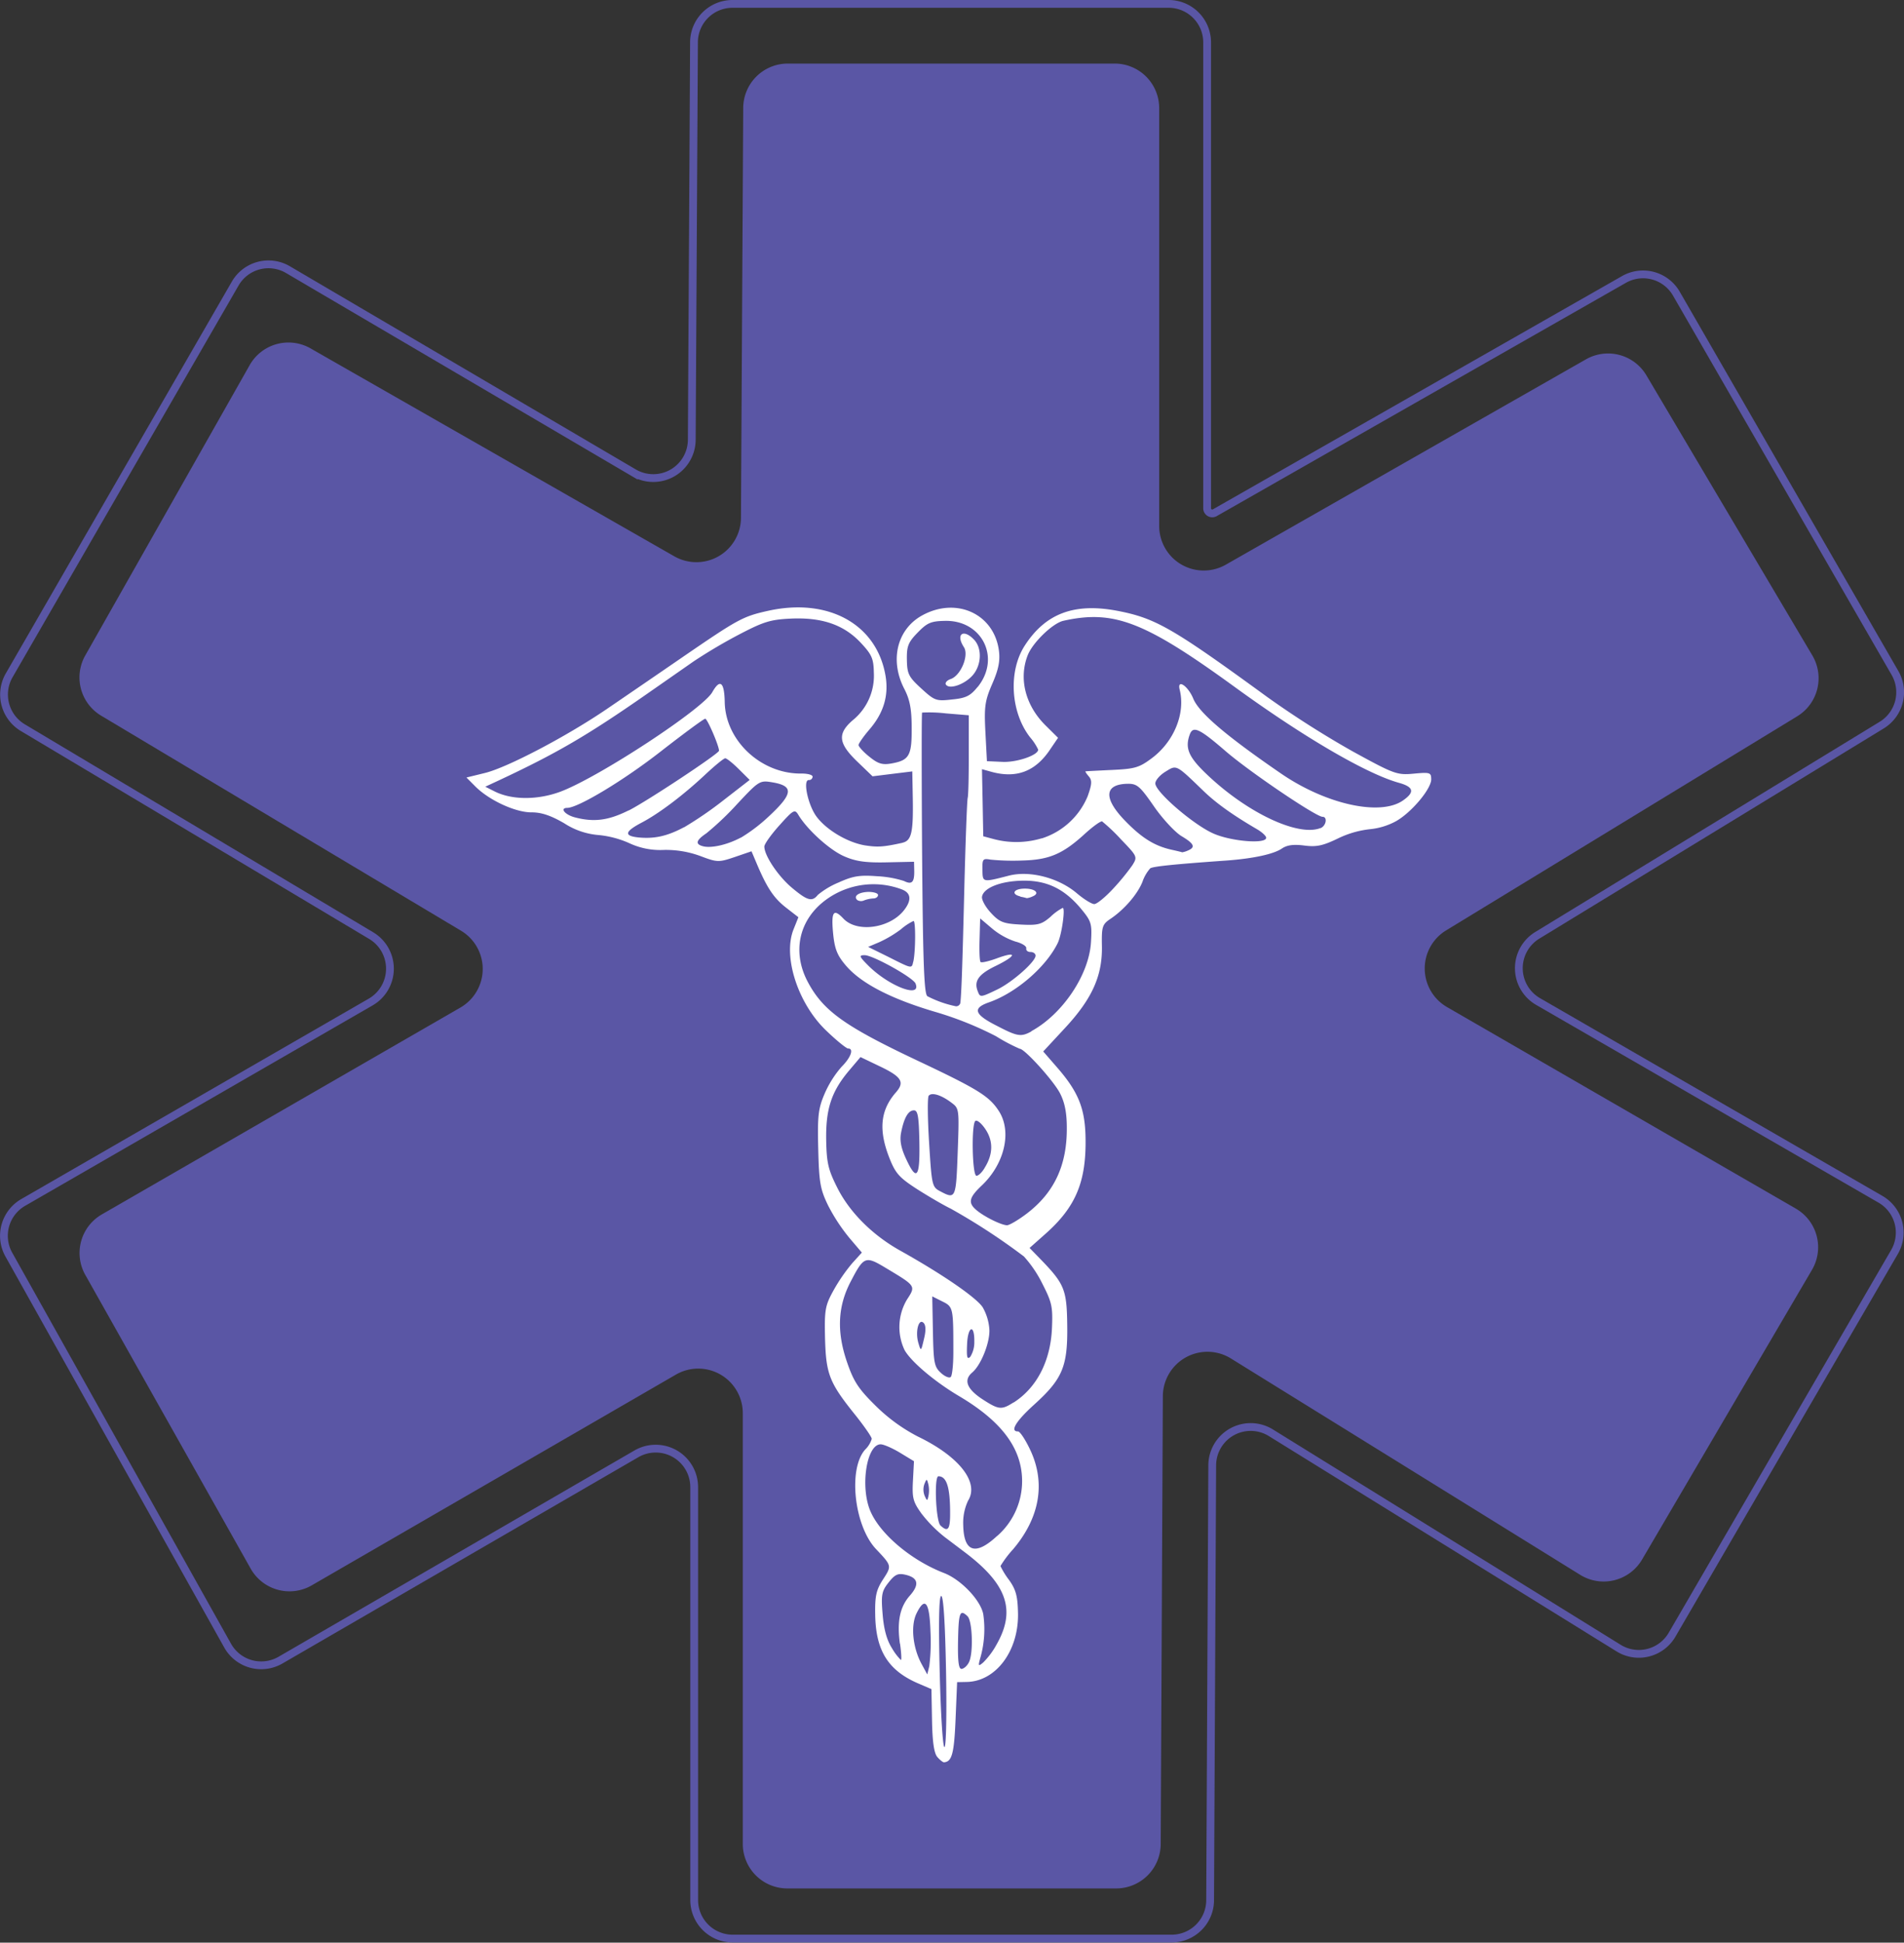 <svg id="Layer_1" data-name="Layer 1" xmlns="http://www.w3.org/2000/svg" viewBox="0 0 489.31 499"><rect x="0" y="0" width="489.31" height="499" fill="#333333" stroke="none"/><defs><style>.cls-1{fill:none;stroke:#5a56a5;stroke-miterlimit:10;stroke-width:2px;}.cls-2{fill:#5a56a5;}.cls-3{fill:#fff;}</style></defs><path class="cls-1" d="M188.24,1H300.33a9.89,9.89,0,0,1,9.89,9.89V130.54a1.32,1.32,0,0,0,2,1.15L417.35,71.78a9.89,9.89,0,0,1,13.46,3.65L487,172.88a9.89,9.89,0,0,1-3.42,13.38l-88.52,54a9.89,9.89,0,0,0,.21,17l88,50.8a9.89,9.89,0,0,1,3.6,13.53l-57.16,98.31a9.88,9.88,0,0,1-13.75,3.44l-89.34-55.3a9.88,9.88,0,0,0-15.09,8.36l-.54,111.72a9.89,9.89,0,0,1-9.89,9.84H188.29a9.89,9.89,0,0,1-9.89-9.89V382a9.89,9.89,0,0,0-14.84-8.56l-91.48,53a9.89,9.89,0,0,1-13.58-3.73L2.26,322.25A9.89,9.89,0,0,1,6,308.85l89.26-51.46a9.89,9.89,0,0,0,.13-17.06L5.86,186.91a9.9,9.9,0,0,1-3.5-13.44L60.44,72.85A9.88,9.88,0,0,1,74,69.26l88.88,52.18A9.89,9.89,0,0,0,177.78,113l.57-102.14A9.89,9.89,0,0,1,188.24,1Z"/><path class="cls-2" d="M202.45,16.33h84a11.44,11.44,0,0,1,11.45,11.45V135.11A11.45,11.45,0,0,0,315,145.06l92.6-52.77A11.46,11.46,0,0,1,423.1,96.4l42.64,71.94A11.46,11.46,0,0,1,461.86,184L371.62,239a11.45,11.45,0,0,0,.24,19.68l89.66,51.78a11.46,11.46,0,0,1,4.15,15.71L422,400.59a11.45,11.45,0,0,1-15.9,3.94l-89.78-55.59a11.46,11.46,0,0,0-17.48,9.68l-.55,115.07a11.45,11.45,0,0,1-11.45,11.39H202.34a11.44,11.44,0,0,1-11.45-11.44V363a11.45,11.45,0,0,0-17.18-9.91L80.13,407.22a11.44,11.44,0,0,1-15.71-4.29l-42.5-75.45a11.45,11.45,0,0,1,4.26-15.54l92.14-53.13a11.44,11.44,0,0,0,.15-19.74L26,183.84a11.45,11.45,0,0,1-4.09-15.47L64.17,93.78a11.45,11.45,0,0,1,15.64-4.29l93.48,53.41A11.45,11.45,0,0,0,190.42,133L191,27.72A11.45,11.45,0,0,1,202.45,16.33Z"/><g id="layer1"><path id="path16479" class="cls-3" d="M240.87,451.3c-.83-1-1.25-3.87-1.35-9.42l-.15-8-3.45-1.48c-7.66-3.31-10.85-8.39-11-17.59-.09-4.84.25-6.36,2-9.09,2.28-3.51,2.29-3.5-1.78-7.8-5.64-5.95-7.24-20.65-2.79-25.58a6.47,6.47,0,0,0,1.68-2.74c0-.47-1.83-3.1-4-5.85-6.88-8.52-7.74-10.66-8-19.87-.17-7.41,0-8.49,2.19-12.44a44.83,44.83,0,0,1,4.83-7l2.44-2.69L218.3,318a46.8,46.8,0,0,1-5.49-8.36c-2-4.14-2.32-5.8-2.53-14.5-.21-8.52,0-10.41,1.66-14.25A26.56,26.56,0,0,1,216.3,274c2.38-2.36,3.2-4.7,1.65-4.67-.42,0-2.92-2-5.55-4.53-7.32-6.93-11.27-19.08-8.47-26.07l1.25-3.12L202,233.14c-3.16-2.46-4.92-5.12-7.55-11.35l-1.32-3.12-4.3,1.47c-4.13,1.4-4.5,1.39-8.84-.25a25.66,25.66,0,0,0-9.34-1.57,18.75,18.75,0,0,1-9-1.77,25.24,25.24,0,0,0-8-2.07,18.88,18.88,0,0,1-8.64-3c-3.45-2-5.87-2.83-8.46-2.81-4.11,0-10.84-3.09-14.41-6.67l-2.27-2.28,4.73-1.16c5.77-1.4,21-9.4,31.32-16.42,4.17-2.84,12.91-8.82,19.4-13.28,14.5-9.94,15.59-10.53,22.25-12,15.42-3.34,27.76,3.54,30,16.72.86,5.08-.48,9.57-4.14,13.81-1.54,1.8-2.8,3.61-2.79,4s1.26,1.79,2.79,3c2.24,1.82,3.34,2.14,5.74,1.71,4.5-.82,5.18-2,5.12-9.21,0-4.84-.5-7.25-1.9-9.95-3.81-7.37-1.86-15.33,4.63-18.88,8.79-4.81,18.44-.37,19.69,9.06.34,2.63-.09,4.82-1.7,8.51-1.9,4.38-2.11,5.88-1.77,12.43l.39,7.46,4,.18c3.69.17,9.2-1.72,9.17-3.15a13.86,13.86,0,0,0-2.07-3.15c-5-6.39-5.67-16.91-1.39-23.55,5.31-8.23,12.63-11,23.54-9,10,1.88,14.24,4.3,38.79,22.19a246.93,246.93,0,0,0,21.92,13.95c10.68,5.86,11.44,6.14,15.71,5.74s4.48-.27,4.51,1.42c.05,2.51-5.27,8.78-9.25,10.9A17.6,17.6,0,0,1,352,213a25,25,0,0,0-8.17,2.38c-3.92,1.89-5.53,2.22-8.67,1.81-2.74-.35-4.4-.13-5.72.77-2.11,1.44-7.31,2.57-14.18,3.08-14.14,1-18.88,1.53-19.65,2a10.12,10.12,0,0,0-2,3.44c-1.26,3.2-4.67,7.15-8.21,9.53-2.13,1.43-2.31,2-2.22,7,.15,7.63-2.52,13.56-9.51,21.08l-5.57,6,3.6,4.14c5.37,6.17,7.11,10.42,7.27,17.78.25,11.48-2.45,18-10.38,25l-4,3.55,2.68,2.75c6.33,6.52,6.89,7.91,7,17.21.13,10.51-1.2,13.68-8.52,20.3-4.69,4.24-6.29,6.91-4.12,6.87.5,0,1.93,2.17,3.18,4.85,3.94,8.45,2.39,17.34-4.45,25.41a27.33,27.33,0,0,0-3.25,4.32,20.29,20.29,0,0,0,2.21,3.58c1.78,2.51,2.21,4.15,2.3,8.58.18,9.64-5.68,17.47-13.17,17.61l-2.48.05-.4,9.59c-.37,8.8-.94,10.89-3,11C242.31,452.68,241.53,452.07,240.87,451.3Zm2.25-22.19c-.24-12.47-.67-19.17-1.24-19.15s-.7,6.78-.38,19.65c.28,11.16.81,19.44,1.24,19.16S243.32,439.66,243.12,429.11Zm-4-10.06c-.24-7.55-1.4-9.05-3.57-4.64-1.56,3.16-1,8.89,1.36,13.15l1.39,2.55.52-2.15A51.18,51.18,0,0,0,239.12,419.05ZM249,427c1.18-2.29.92-10.61-.36-11.84-1.95-1.88-2.29-1-2.43,6.28-.1,5.29.15,7.27.9,7.25C247.71,428.65,248.56,427.89,249,427Zm6.88-4.18c5.32-9,3.1-15.76-7.89-24.06l-5.19-3.92a34.37,34.37,0,0,1-6-6.07c-2.16-3-2.42-4-2.18-8.43l.26-5-3.59-2.18c-2-1.2-4.22-2.17-5-2.16-3.64.07-5.28,11.11-2.56,17.28,2.6,5.92,10.58,12.58,18.85,15.77,4.33,1.66,9.35,6.89,10.1,10.52a26.81,26.81,0,0,1-.81,11.51c-.52,1.92-.43,2,.82.95A20.54,20.54,0,0,0,255.91,422.79Zm-24.61-.59c-.79-5.72,0-9.48,2.55-12.36s2.14-4.61-1.14-5.37c-1.91-.44-2.69-.08-4.33,2-1.77,2.23-1.94,3.17-1.52,8.2.32,3.89,1.09,6.64,2.42,8.71a14.26,14.26,0,0,0,2.28,3C231.73,426.39,231.62,424.5,231.3,422.2Zm25-27.69a18.71,18.71,0,0,0,6.4-14.44c-.16-8.19-5.34-15.06-16.21-21.49-6.27-3.71-12.34-8.85-14-11.83a13.79,13.79,0,0,1,.61-12.94c2.31-3.56,2.38-3.46-5.44-8.15-5.26-3.16-5.63-3-9.05,3.58-3.29,6.32-3.58,12.81-.93,20.54,1.73,5.07,2.94,6.92,7.41,11.32A44.42,44.42,0,0,0,235.88,369c10.63,5.12,15.85,11.79,12.9,16.49a13.32,13.32,0,0,0-1.24,6.23C247.67,398.72,250.73,399.7,256.27,394.51Zm-12.1-5.33c.05-7.05-.84-10-3-10-1.15,0-.68,11.48.52,12.64C243.54,393.58,244.14,392.93,244.17,389.18Zm-5.61-8c-.37-1.42-.42-1.42-1,0a4.28,4.28,0,0,0,.06,3c.64,1.41.69,1.41,1,0A7.53,7.53,0,0,0,238.56,381.17Zm21.91-20.93c5.93-3.77,9.48-10.6,9.87-19,.25-5.65,0-6.7-2.46-11.53a30.88,30.88,0,0,0-4.74-7,163,163,0,0,0-18.86-12.31c-1.66-.79-5.46-3-8.43-4.88-4.66-3-5.67-4.07-7.21-7.92-2.92-7.33-2.43-12.44,1.61-17.05,2.31-2.64,1.48-4-4.21-6.71l-4.9-2.35-2.94,3.47c-4.55,5.4-6,9.88-5.88,17.8.11,5.88.51,7.63,2.84,12.26,3.16,6.32,9.05,12.21,16.21,16.2,10.83,6.05,19.61,12.09,21.19,14.57a13.23,13.23,0,0,1,1.71,5.84c.07,3.4-2.19,9-4.42,10.89s-1.44,4.12,2.41,6.72C256.66,362.15,257.32,362.24,260.47,360.24ZM245,347.5c0-11.56,0-11.81-2.83-13.2L239.58,333l.17,9c.16,8.12.35,9.12,2.08,10.67,1,.94,2.19,1.41,2.53,1S245,350.55,245,347.5Zm5.39-2.82c.08-4.68-1.66-4.1-1.86.61-.14,3.31,0,4,.81,3.25A7,7,0,0,0,250.39,344.68Zm-13.06-4.89c-1.26-1.21-2.16,2.31-1.32,5.16.66,2.24.69,2.22,1.44-1C238,341.75,237.93,340.36,237.33,339.79Zm26.61-28.11c7-5.37,10.29-12.38,10.22-22,0-3.9-.55-6.55-1.77-8.89-1.67-3.21-9.1-11.42-10.32-11.39a47.22,47.22,0,0,1-6.13-3.24,87.84,87.84,0,0,0-15.74-6.28c-11.51-3.41-19.16-7.43-23-12.08-2.12-2.53-2.74-4.2-3.12-8.28-.49-5.38.15-6.23,2.67-3.56,3.51,3.73,12.07,2.49,15.67-2.28,1.9-2.5,1.69-4.3-.61-5.2A20.65,20.65,0,0,0,212.44,231c-7.11,5.09-9,13.47-4.81,21.29,3.94,7.37,9.44,11.31,28.07,20.11,15.69,7.41,18.51,9.16,21,13,3.4,5.26,1.48,13.56-4.41,19.13-3.28,3.1-3.57,4.44-1.36,6.3,2,1.71,6.42,3.88,7.87,3.9C259.42,314.72,261.74,313.36,263.94,311.68ZM220.32,231.2c-1.08-1,.27-2,2.81-2.1,1.38,0,2.52.33,2.52.8s-.52.87-1.19.88a8,8,0,0,0-2.39.5A1.86,1.86,0,0,1,220.32,231.2ZM246.12,296c.41-11.15.39-11.28-1.63-12.77-2.64-2-5.06-2.7-5.82-1.77-.34.41-.29,5.84.1,12.08.68,11,.77,11.38,2.87,12.47C245.59,308.11,245.69,307.89,246.12,296Zm6.91,4c2.17-3.45,2.27-6.79.29-9.83-1-1.53-2.18-2.55-2.64-2.25-1.09.7-.84,14.11.26,14.09C251.4,302.07,252.34,301.17,253,300.07Zm-16.76-6.69c-.13-6.56-.4-8.11-1.41-8.09-1.46,0-2.55,1.94-3.3,5.79-.37,1.93,0,3.9,1.26,6.6C235.58,303.61,236.44,302.54,236.27,293.38Zm28.79-28.44c8-4.36,14.8-14.44,15.31-22.83.29-4.77.11-5.37-2.47-8.5-4.29-5.19-8.81-7.4-15-7.32-5.67.07-10.14,1.82-10.53,4.11-.14.79.89,2.66,2.29,4.16,2.21,2.39,3.19,2.77,7.63,3s5.37,0,7.69-2a13.3,13.3,0,0,1,3.13-2.28c.72,0-.25,6.87-1.27,9-3,6.16-10.68,12.82-17.68,15.26-4.34,1.5-3.79,3.11,2.08,6.06C261.49,266.26,262.39,266.39,265.06,264.94Zm-2.85-34.61c-2.43-.58-1.76-1.94,1-2s4.18,1.18,2.16,2a4.93,4.93,0,0,1-1.49.45A13.26,13.26,0,0,0,262.21,230.33ZM246.82,257.5c.29-3.13.5-9.08,1-29.3.31-12.23.7-22.7.87-23.26s.29-5.57.27-11.12l0-10.09-5.86-.48a36.6,36.6,0,0,0-6.13-.21c-.14.15-.13,16.45,0,36.23.22,28.21.52,36.1,1.37,36.63a28,28,0,0,0,7.32,2.58A1.1,1.1,0,0,0,246.82,257.5Zm9.47-3.33c3.87-1.86,9.87-7.17,9.84-8.7,0-.52-.6-.94-1.3-.93s-1.2-.41-1.09-.95-1.14-1.32-2.78-1.73a18.46,18.46,0,0,1-6-3.35l-3.07-2.6-.15,5.4c-.09,3,0,5.58.27,5.81s2.18-.21,4.3-1c5.26-1.91,4.91-.59-.55,2.06-4.31,2.1-5.53,3.86-4.47,6.48C251.88,256.24,252,256.23,256.29,254.17Zm-21-1.53c-.63-1.53-11-7.32-13.1-7.28-1.49,0-1.39.32.87,2.59C228.38,253.31,236.89,256.57,235.28,252.64Zm-.58-5.6c.59-2.59.64-10.48.06-10.47a13.79,13.79,0,0,0-3.22,2.12A30,30,0,0,1,226,242l-2.9,1.23,5.11,2.52C234.47,248.9,234.28,248.87,234.7,247ZM286,228.35a59,59,0,0,0,5-6.09c1.35-2.16,1.31-2.26-2.86-6.59a46.81,46.81,0,0,0-4.9-4.67c-.36-.15-2.37,1.29-4.46,3.2-5.66,5.18-9.16,6.67-16.09,6.84a59.1,59.1,0,0,1-8.13-.23c-2-.36-2.13-.13-2.08,2.6.06,3.3-.05,3.27,6.78,1.52,5.4-1.38,12.8.54,17.5,4.54,1.78,1.51,3.78,2.75,4.45,2.76S284,230.49,286,228.35Zm-75.81,1.51a20.78,20.78,0,0,1,5.36-3.19c3.61-1.64,5.37-1.93,9.77-1.6a27.17,27.17,0,0,1,7,1.23c2,1,2.69.37,2.63-2.61l-.05-2.33-7,.15c-5.4.12-8-.24-11-1.57-3.7-1.61-9.47-6.84-11.74-10.64-.91-1.5-1.26-1.31-4.87,2.72-2.14,2.38-3.88,4.83-3.86,5.44,0,2.37,3.68,7.77,7.16,10.64C207.51,231.38,208.72,231.7,210.19,229.86Zm95.1-11.39c2-.83,1.61-1.76-1.68-3.71-1.64-1-4.82-4.4-7.05-7.62-3.62-5.23-4.35-5.85-6.81-5.81-6,.12-6.22,3.74-.59,9.53,4.28,4.4,7.54,6.43,11.92,7.41,1.42.31,2.64.61,2.72.66A5.49,5.49,0,0,0,305.29,218.47Zm-73.37-2c2.31-.51,2.81-2.61,2.66-11.32l-.13-7-5.11.63-5.1.63-3.93-3.78c-4.88-4.7-5.15-7.16-1.17-10.62a14.71,14.71,0,0,0,5.43-12.19c-.07-3.66-.51-4.66-3.35-7.7-4.34-4.63-9.94-6.57-17.94-6.22-5.24.24-7,.78-13.18,4a134.84,134.84,0,0,0-11.86,7l-11.81,8.23c-15.39,10.73-23.38,15.39-38.34,22.38l-3.38,1.57,2.44,1.23c4.48,2.23,11.1,2.22,17,0,10-3.82,36.46-21.2,38.9-25.51,2-3.53,3.1-2.64,3.2,2.56.19,9.95,9.43,18.51,19.79,18.34,1.53,0,2.79.33,2.79.8a.91.91,0,0,1-1,.87c-1.55,0-.18,6.43,2,9.38,2.53,3.41,7.91,6.62,12.39,7.39C225.58,217.66,227,217.57,231.92,216.49Zm93.47-1.29c0-.45-1.09-1.45-2.4-2.21-6.17-3.6-10.46-6.66-13.72-9.81-7.15-6.89-6.85-6.74-9.79-4.92-1.43.88-2.58,2.22-2.57,3,0,2.2,9.95,10.73,15,12.9C316.52,216.15,325.42,216.85,325.39,215.2Zm-135,0a42.77,42.77,0,0,0,7-5.3c6.49-6,6.71-8,1-8.94-3.12-.52-3.38-.36-8.87,5.51a75.49,75.49,0,0,1-8,7.61c-2.69,1.81-2.92,2.8-.8,3.33S186.93,217,190.38,215.15Zm77.31.19a19,19,0,0,0,11.81-10.82c1.12-3.12,1.18-4.1.29-5.13-.6-.7-1-1.28-.78-1.3s3.26-.18,6.86-.35c5.81-.27,6.93-.61,10.19-3.06,5.67-4.27,8.61-11.51,7.1-17.54-.73-2.9,2.13-1,3.48,2.27,1.48,3.64,8.33,9.49,22.52,19.23,11.51,7.91,25.41,11,31.3,7,3.18-2.18,2.89-3.52-1-4.6-8.36-2.34-24.5-11.76-42.33-24.73-23-16.7-30.91-19.76-43.85-16.88-2.73.6-7.88,5.57-9.17,8.83-2.36,6-.62,12.89,4.53,18l3.26,3.23L270,192.32c-3.81,5.83-8.73,7.73-15.27,5.92l-2.37-.66.17,8.62.16,8.61,2.79.75A22.67,22.67,0,0,0,267.69,215.34Zm71.68-2.65c1.44-.58,1.83-2.93.49-2.91-1.65,0-18.88-11.62-25.06-17-6.62-5.71-8.22-6.44-9.06-4.12-1.25,3.46-.32,5.69,4.16,10C320.35,208.74,333.61,215,339.37,212.69Zm-163.61-.19a95.94,95.94,0,0,0,10.35-7.12l6.54-5.07-2.81-2.79c-1.54-1.53-3.11-2.78-3.48-2.77s-2.66,1.88-5.1,4.16c-5.63,5.28-11.86,10-16.43,12.4-4.31,2.28-4.54,3.37-.79,3.77C168.15,215.52,171.47,214.79,175.76,212.5Zm-14.2-4.34c4.55-2.28,23.23-14.63,23.21-15.35,0-1.27-3-8.23-3.54-8.22-.37,0-5.55,3.82-11.52,8.47-9.42,7.35-21.07,14.37-23.92,14.43-2,0-.7,1.73,1.91,2.43C152.64,211.24,156.34,210.77,161.56,208.16Zm89.67-31.71c6-7.43,1.2-17.15-8.31-17-3.69.07-4.62.47-7.09,3s-2.84,3.55-2.78,7c.07,3.65.45,4.39,3.7,7.37,3.44,3.15,3.84,3.29,7.93,2.82C248.23,179.33,249.39,178.75,251.23,176.45Zm-8.14-.6c-.31-.47.24-1.12,1.21-1.45,2.6-.88,4.77-6.1,3.4-8.2-2.19-3.37-.13-4.83,2.65-1.88,2.05,2.19,1.89,6.45-.34,9.05C248,175.77,244,177.2,243.09,175.85Z"/></g></svg>